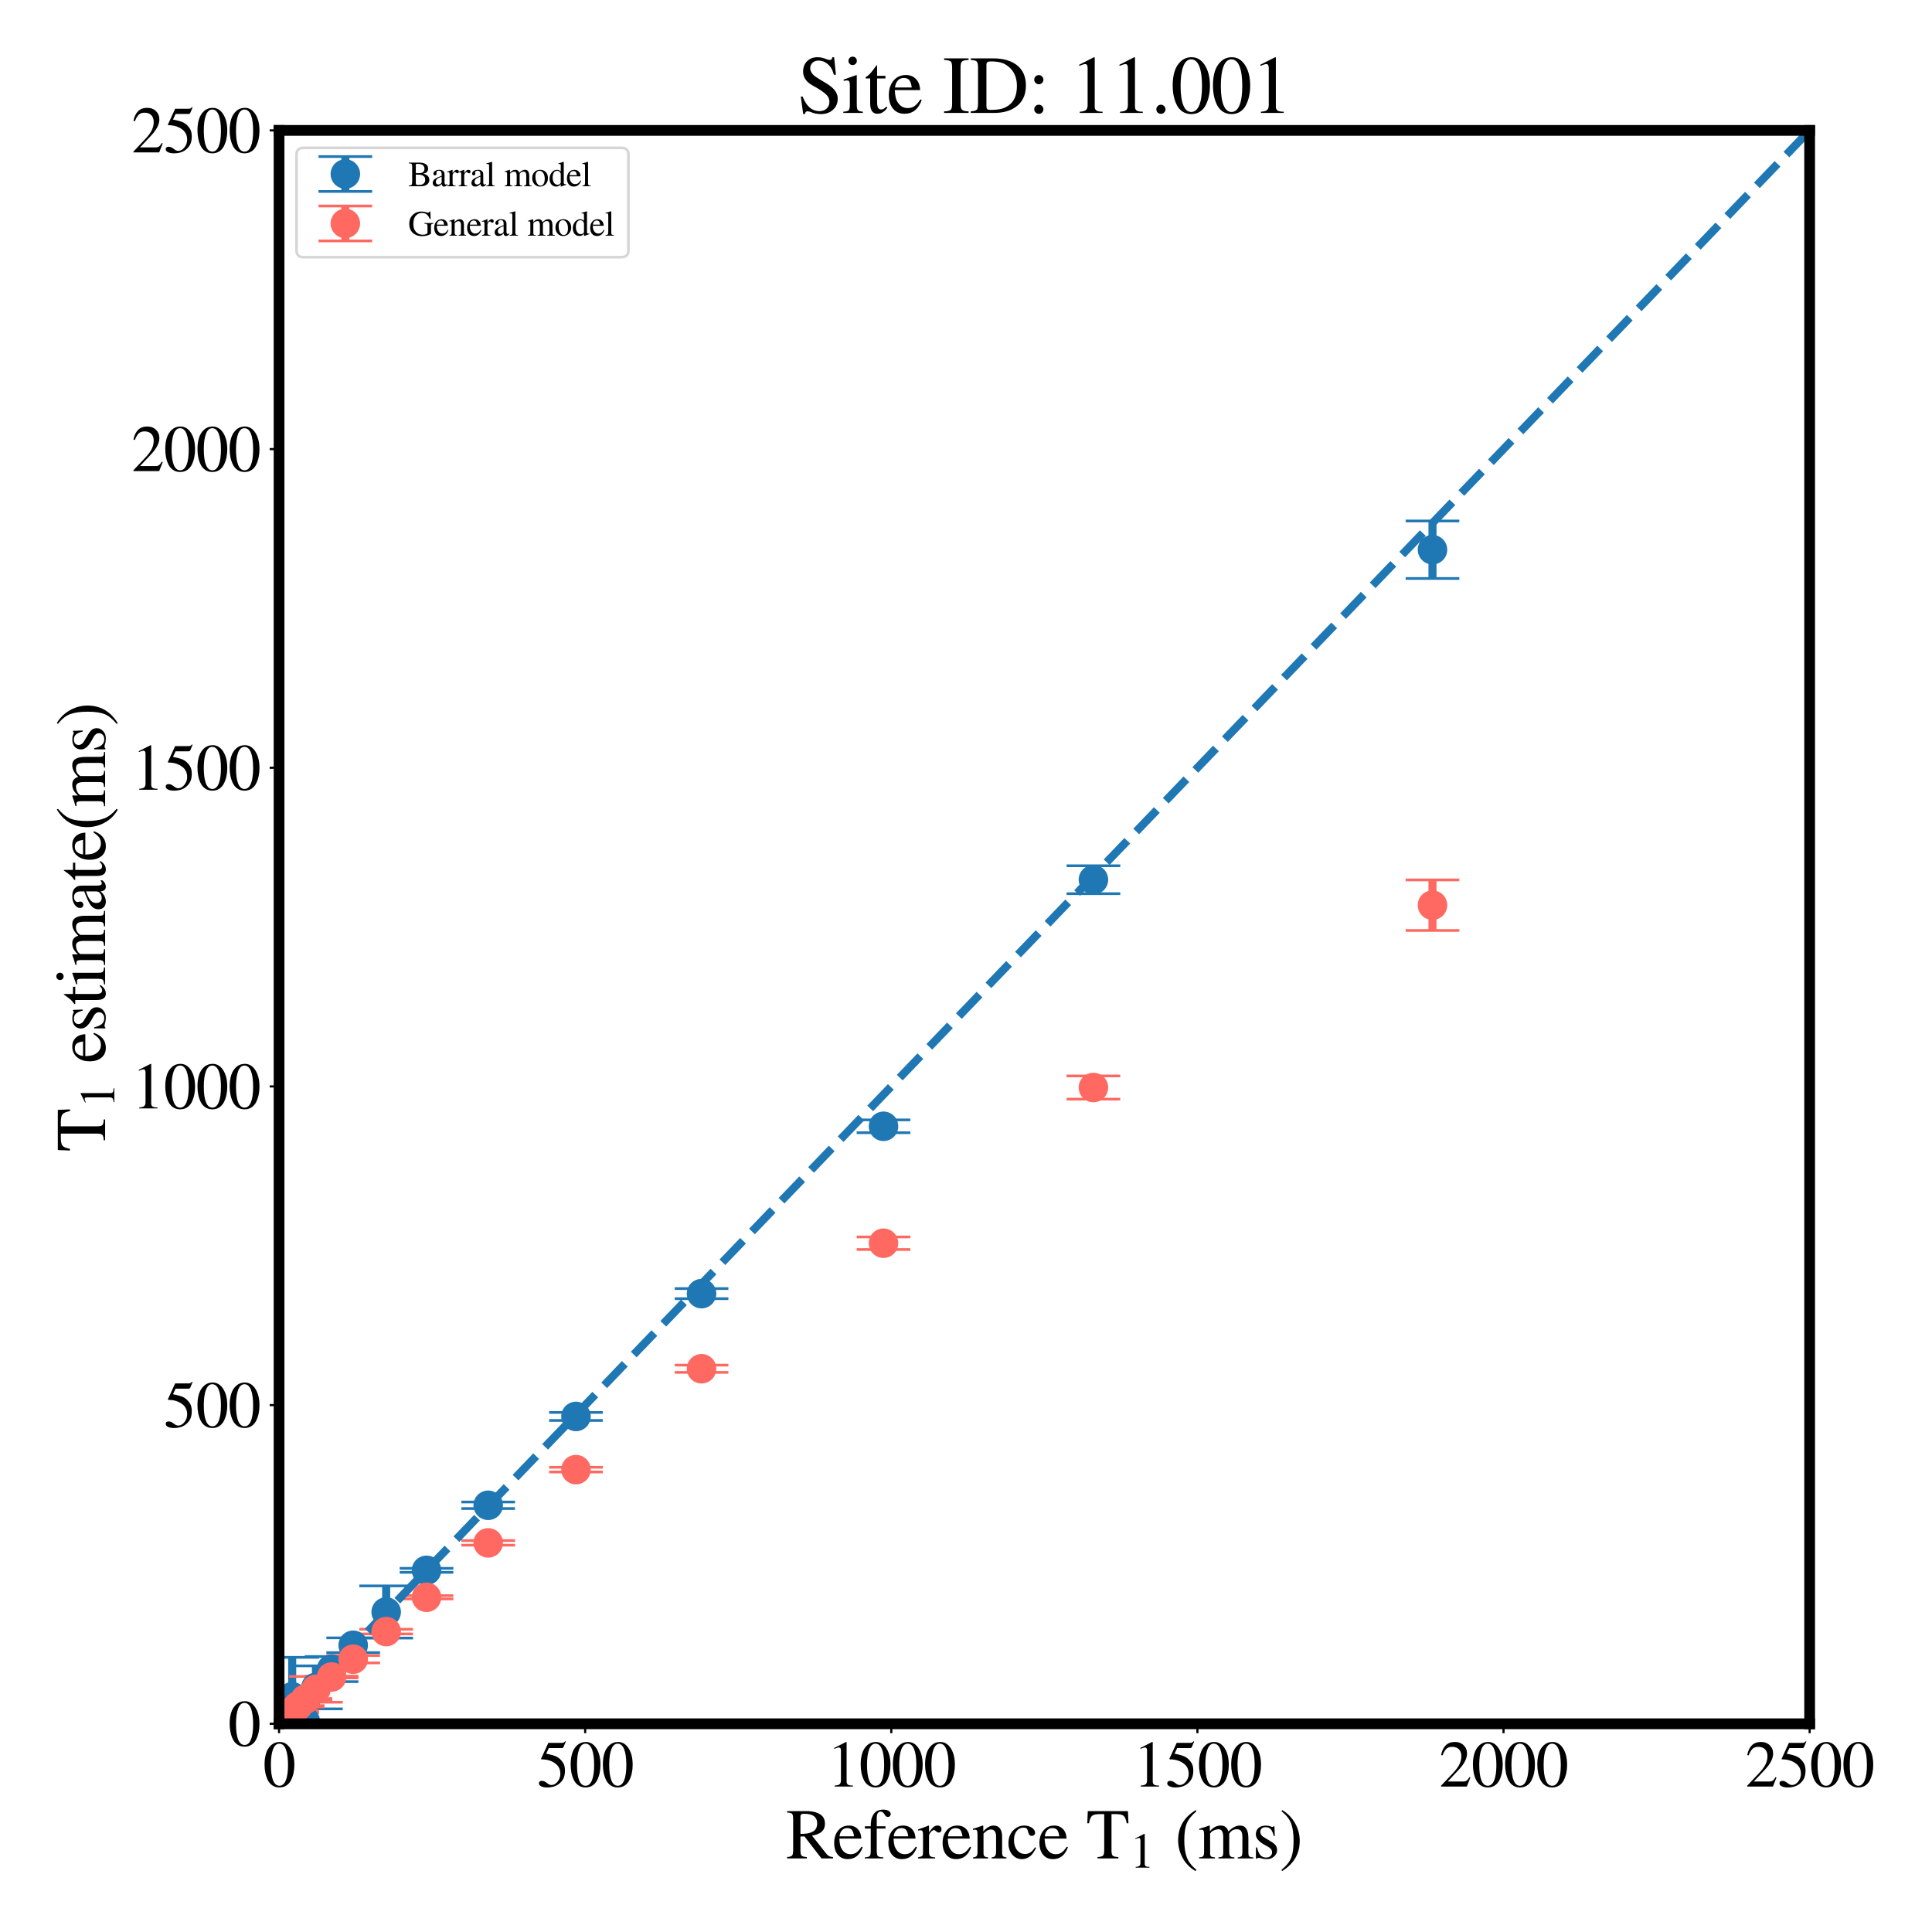 <?xml version="1.0" encoding="utf-8" standalone="no"?>
<!DOCTYPE svg PUBLIC "-//W3C//DTD SVG 1.1//EN"
  "http://www.w3.org/Graphics/SVG/1.1/DTD/svg11.dtd">
<svg height="720pt" version="1.1" viewBox="0 0 720 720" width="720pt" xmlns="http://www.w3.org/2000/svg" xmlns:xlink="http://www.w3.org/1999/xlink">
 <defs>
  <style type="text/css">*{stroke-linecap:butt;stroke-linejoin:round;}</style>
 </defs>
 <g id="figure_1">
  <g id="patch_1">
   <path d="M 0 720 
L 720 720 
L 720 0 
L 0 0 
z
" style="fill:#ffffff;"/>
  </g>
  <g id="axes_1">
   <g id="patch_2">
    <path d="M 104 642.4 
L 674.4 642.4 
L 674.4 48.6 
L 104 48.6 
z
" style="fill:#ffffff;"/>
   </g>
   <g id="matplotlib.axis_1">
    <g id="xtick_1">
     <g id="line2d_1">
      <defs>
       <path d="M 0 0 
L 0 3.5 
" id="mbb46172407" style="stroke:#000000;stroke-width:0.8;"/>
      </defs>
      <g>
       <use style="stroke:#000000;stroke-width:0.8;" x="104" xlink:href="#mbb46172407" y="642.4"/>
      </g>
     </g>
     <g id="text_1">
      <!-- 0 -->
      <g transform="translate(98 665.791)scale(0.24 -0.24)">
       <defs>
        <path d="M 3046 2112 
Q 3046 1683 2963 1302 
Q 2880 922 2717 602 
Q 2554 282 2266 96 
Q 1978 -90 1600 -90 
Q 1210 -90 915 108 
Q 621 307 461 640 
Q 301 973 227 1350 
Q 154 1728 154 2150 
Q 154 2746 301 3222 
Q 448 3699 790 4012 
Q 1133 4326 1626 4326 
Q 2253 4326 2649 3712 
Q 3046 3098 3046 2112 
z
M 2432 2080 
Q 2432 3091 2217 3625 
Q 2003 4160 1587 4160 
Q 1190 4160 979 3622 
Q 768 3085 768 2106 
Q 768 1120 979 598 
Q 1190 77 1600 77 
Q 2003 77 2217 598 
Q 2432 1120 2432 2080 
z
" id="STIXGeneral-Regular-30" transform="scale(0.016)"/>
       </defs>
       <use xlink:href="#STIXGeneral-Regular-30"/>
      </g>
     </g>
    </g>
    <g id="xtick_2">
     <g id="line2d_2">
      <g>
       <use style="stroke:#000000;stroke-width:0.8;" x="218.08" xlink:href="#mbb46172407" y="642.4"/>
      </g>
     </g>
     <g id="text_2">
      <!-- 500 -->
      <g transform="translate(200.08 665.791)scale(0.24 -0.24)">
       <defs>
        <path d="M 2803 4358 
L 2573 3814 
Q 2534 3731 2400 3731 
L 1158 3731 
L 902 3187 
Q 1606 3053 1920 2896 
Q 2234 2739 2502 2368 
Q 2726 2061 2726 1555 
Q 2726 1094 2576 780 
Q 2426 467 2099 224 
Q 1664 -90 1011 -90 
Q 646 -90 422 19 
Q 198 128 198 307 
Q 198 550 486 550 
Q 717 550 960 352 
Q 1210 147 1414 147 
Q 1747 147 2012 480 
Q 2278 813 2278 1229 
Q 2278 1843 1850 2189 
Q 1293 2637 486 2637 
Q 410 2637 410 2688 
L 416 2720 
L 1114 4237 
L 2438 4237 
Q 2547 4237 2608 4269 
Q 2669 4301 2746 4403 
L 2803 4358 
z
" id="STIXGeneral-Regular-35" transform="scale(0.016)"/>
       </defs>
       <use xlink:href="#STIXGeneral-Regular-35"/>
       <use x="50" xlink:href="#STIXGeneral-Regular-30"/>
       <use x="100" xlink:href="#STIXGeneral-Regular-30"/>
      </g>
     </g>
    </g>
    <g id="xtick_3">
     <g id="line2d_3">
      <g>
       <use style="stroke:#000000;stroke-width:0.8;" x="332.16" xlink:href="#mbb46172407" y="642.4"/>
      </g>
     </g>
     <g id="text_3">
      <!-- 1000 -->
      <g transform="translate(308.16 665.791)scale(0.24 -0.24)">
       <defs>
        <path d="M 2522 0 
L 755 0 
L 755 96 
Q 1107 115 1235 227 
Q 1363 339 1363 608 
L 1363 3482 
Q 1363 3795 1171 3795 
Q 1082 3795 883 3718 
L 710 3654 
L 710 3744 
L 1856 4326 
L 1914 4307 
L 1914 486 
Q 1914 275 2042 185 
Q 2170 96 2522 96 
L 2522 0 
z
" id="STIXGeneral-Regular-31" transform="scale(0.016)"/>
       </defs>
       <use xlink:href="#STIXGeneral-Regular-31"/>
       <use x="50" xlink:href="#STIXGeneral-Regular-30"/>
       <use x="100" xlink:href="#STIXGeneral-Regular-30"/>
       <use x="150" xlink:href="#STIXGeneral-Regular-30"/>
      </g>
     </g>
    </g>
    <g id="xtick_4">
     <g id="line2d_4">
      <g>
       <use style="stroke:#000000;stroke-width:0.8;" x="446.24" xlink:href="#mbb46172407" y="642.4"/>
      </g>
     </g>
     <g id="text_4">
      <!-- 1500 -->
      <g transform="translate(422.24 665.791)scale(0.24 -0.24)">
       <use xlink:href="#STIXGeneral-Regular-31"/>
       <use x="50" xlink:href="#STIXGeneral-Regular-35"/>
       <use x="100" xlink:href="#STIXGeneral-Regular-30"/>
       <use x="150" xlink:href="#STIXGeneral-Regular-30"/>
      </g>
     </g>
    </g>
    <g id="xtick_5">
     <g id="line2d_5">
      <g>
       <use style="stroke:#000000;stroke-width:0.8;" x="560.32" xlink:href="#mbb46172407" y="642.4"/>
      </g>
     </g>
     <g id="text_5">
      <!-- 2000 -->
      <g transform="translate(536.32 665.791)scale(0.24 -0.24)">
       <defs>
        <path d="M 3034 877 
L 2688 0 
L 186 0 
L 186 77 
L 1325 1286 
Q 1773 1754 1965 2144 
Q 2157 2534 2157 2950 
Q 2157 3379 1920 3616 
Q 1683 3853 1267 3853 
Q 922 3853 720 3673 
Q 518 3494 326 3021 
L 192 3053 
Q 301 3648 630 3987 
Q 960 4326 1523 4326 
Q 2054 4326 2380 4006 
Q 2707 3686 2707 3200 
Q 2707 2477 1888 1613 
L 832 486 
L 2330 486 
Q 2541 486 2665 569 
Q 2790 653 2944 915 
L 3034 877 
z
" id="STIXGeneral-Regular-32" transform="scale(0.016)"/>
       </defs>
       <use xlink:href="#STIXGeneral-Regular-32"/>
       <use x="50" xlink:href="#STIXGeneral-Regular-30"/>
       <use x="100" xlink:href="#STIXGeneral-Regular-30"/>
       <use x="150" xlink:href="#STIXGeneral-Regular-30"/>
      </g>
     </g>
    </g>
    <g id="xtick_6">
     <g id="line2d_6">
      <g>
       <use style="stroke:#000000;stroke-width:0.8;" x="674.4" xlink:href="#mbb46172407" y="642.4"/>
      </g>
     </g>
     <g id="text_6">
      <!-- 2500 -->
      <g transform="translate(650.4 665.791)scale(0.24 -0.24)">
       <use xlink:href="#STIXGeneral-Regular-32"/>
       <use x="50" xlink:href="#STIXGeneral-Regular-35"/>
       <use x="100" xlink:href="#STIXGeneral-Regular-30"/>
       <use x="150" xlink:href="#STIXGeneral-Regular-30"/>
      </g>
     </g>
    </g>
    <g id="text_7">
     <!-- Reference T$_1$ (ms) -->
     <g transform="translate(292.87 692.757)scale(0.26 -0.26)">
      <defs>
       <path d="M 4224 0 
L 3187 0 
L 1664 1971 
L 1306 1958 
L 1306 717 
Q 1306 352 1405 249 
Q 1504 147 1875 122 
L 1875 0 
L 109 0 
L 109 122 
Q 474 154 563 262 
Q 653 371 653 794 
L 653 3526 
Q 653 3885 563 3987 
Q 474 4090 109 4115 
L 109 4237 
L 1850 4237 
Q 2726 4237 3187 3859 
Q 3501 3603 3501 3091 
Q 3501 2221 2342 2042 
L 3622 422 
Q 3757 256 3878 198 
Q 4000 141 4224 122 
L 4224 0 
z
M 1306 3731 
L 1306 2195 
Q 1766 2202 1990 2246 
Q 2214 2291 2438 2413 
Q 2803 2618 2803 3142 
Q 2803 4000 1632 4000 
Q 1459 4000 1382 3945 
Q 1306 3891 1306 3731 
z
" id="STIXGeneral-Regular-52" transform="scale(0.016)"/>
       <path d="M 2611 1050 
L 2714 1005 
Q 2330 -64 1376 -64 
Q 813 -64 486 329 
Q 160 723 160 1389 
Q 160 2074 525 2509 
Q 890 2944 1485 2944 
Q 2061 2944 2374 2502 
Q 2560 2246 2592 1773 
L 621 1773 
Q 646 1370 700 1158 
Q 755 947 915 730 
Q 1184 378 1626 378 
Q 1939 378 2153 531 
Q 2368 685 2611 1050 
z
M 634 1978 
L 1939 1978 
Q 1882 2381 1750 2547 
Q 1619 2714 1312 2714 
Q 1043 2714 864 2525 
Q 685 2336 634 1978 
z
" id="STIXGeneral-Regular-65" transform="scale(0.016)"/>
       <path d="M 134 2880 
L 659 2880 
Q 666 3264 710 3478 
Q 755 3693 883 3910 
Q 1152 4371 1786 4371 
Q 2074 4371 2262 4259 
Q 2451 4147 2451 3974 
Q 2451 3866 2374 3789 
Q 2298 3712 2182 3712 
Q 2029 3712 1894 3942 
Q 1741 4192 1555 4192 
Q 1197 4192 1197 3622 
L 1197 2880 
L 1978 2880 
L 1978 2675 
L 1197 2675 
L 1197 666 
Q 1197 307 1299 208 
Q 1402 109 1792 96 
L 1792 0 
L 128 0 
L 128 96 
Q 474 115 566 214 
Q 659 314 659 666 
L 659 2675 
L 134 2675 
L 134 2880 
z
" id="STIXGeneral-Regular-66" transform="scale(0.016)"/>
       <path d="M 1024 2931 
L 1024 2342 
Q 1267 2688 1430 2816 
Q 1594 2944 1792 2944 
Q 1958 2944 2051 2854 
Q 2144 2765 2144 2605 
Q 2144 2470 2077 2393 
Q 2010 2317 1894 2317 
Q 1773 2317 1638 2445 
Q 1536 2541 1472 2541 
Q 1338 2541 1181 2355 
Q 1024 2170 1024 2016 
L 1024 576 
Q 1024 301 1133 205 
Q 1242 109 1568 96 
L 1568 0 
L 32 0 
L 32 96 
Q 339 154 412 224 
Q 486 294 486 538 
L 486 2138 
Q 486 2349 438 2435 
Q 390 2522 269 2522 
Q 166 2522 45 2496 
L 45 2598 
Q 448 2726 992 2944 
L 1024 2931 
z
" id="STIXGeneral-Regular-72" transform="scale(0.016)"/>
       <path d="M 3104 0 
L 1773 0 
L 1779 96 
Q 2016 115 2096 233 
Q 2176 352 2176 672 
L 2176 1946 
Q 2176 2592 1709 2592 
Q 1549 2592 1408 2515 
Q 1267 2438 1050 2227 
L 1050 461 
Q 1050 269 1136 192 
Q 1222 115 1466 96 
L 1466 0 
L 115 0 
L 115 96 
Q 358 115 435 214 
Q 512 314 512 602 
L 512 2157 
Q 512 2394 467 2483 
Q 422 2573 288 2573 
Q 160 2573 102 2547 
L 102 2656 
Q 550 2784 979 2944 
L 1030 2925 
L 1030 2426 
L 1037 2426 
Q 1491 2944 1958 2944 
Q 2323 2944 2518 2688 
Q 2714 2432 2714 1958 
L 2714 544 
Q 2714 288 2790 205 
Q 2867 122 3104 96 
L 3104 0 
z
" id="STIXGeneral-Regular-6e" transform="scale(0.016)"/>
       <path d="M 2547 998 
L 2637 941 
Q 2362 403 2112 205 
Q 1786 -64 1376 -64 
Q 845 -64 502 336 
Q 160 736 160 1357 
Q 160 2170 698 2618 
Q 1094 2944 1562 2944 
Q 1965 2944 2256 2749 
Q 2547 2554 2547 2285 
Q 2547 2176 2457 2096 
Q 2368 2016 2246 2016 
Q 2022 2016 1939 2310 
L 1901 2451 
Q 1850 2630 1773 2694 
Q 1696 2758 1523 2758 
Q 1133 2758 893 2451 
Q 653 2144 653 1645 
Q 653 1094 928 745 
Q 1203 397 1645 397 
Q 1920 397 2118 528 
Q 2317 659 2547 998 
z
" id="STIXGeneral-Regular-63" transform="scale(0.016)"/>
       <path id="STIXGeneral-Regular-20" transform="scale(0.016)"/>
       <path d="M 3795 3149 
L 3642 3149 
Q 3539 3674 3353 3821 
Q 3168 3968 2656 3968 
L 2278 3968 
L 2278 710 
Q 2278 346 2387 243 
Q 2496 141 2893 122 
L 2893 0 
L 1024 0 
L 1024 122 
Q 1427 147 1526 256 
Q 1626 365 1626 787 
L 1626 3968 
L 1242 3968 
Q 723 3968 540 3817 
Q 358 3667 262 3149 
L 109 3149 
L 154 4237 
L 3750 4237 
L 3795 3149 
z
" id="STIXGeneral-Regular-54" transform="scale(0.016)"/>
       <path d="M 1946 -1030 
L 1869 -1133 
Q 1126 -710 716 32 
Q 307 774 307 1613 
Q 307 3386 1888 4326 
L 1946 4224 
Q 1293 3667 1075 3126 
Q 858 2586 858 1632 
Q 858 685 1082 96 
Q 1306 -493 1946 -1030 
z
" id="STIXGeneral-Regular-28" transform="scale(0.016)"/>
       <path d="M 4960 0 
L 3565 0 
L 3565 96 
Q 3834 122 3907 208 
Q 3981 294 3981 576 
L 3981 1894 
Q 3981 2278 3869 2444 
Q 3757 2611 3488 2611 
Q 3264 2611 3107 2521 
Q 2950 2432 2803 2221 
L 2803 608 
Q 2803 301 2896 201 
Q 2989 102 3264 96 
L 3264 0 
L 1830 0 
L 1830 96 
Q 2112 115 2189 188 
Q 2266 262 2266 550 
L 2266 1901 
Q 2266 2611 1850 2611 
Q 1670 2611 1468 2531 
Q 1267 2451 1171 2336 
Q 1088 2240 1088 2227 
L 1088 448 
Q 1088 243 1177 176 
Q 1267 109 1523 96 
L 1523 0 
L 102 0 
L 102 96 
Q 371 102 460 195 
Q 550 288 550 563 
L 550 2150 
Q 550 2387 499 2480 
Q 448 2573 326 2573 
Q 230 2573 122 2547 
L 122 2656 
Q 557 2778 1011 2944 
L 1062 2925 
L 1062 2451 
L 1075 2451 
Q 1363 2752 1584 2848 
Q 1805 2944 2054 2944 
Q 2560 2944 2733 2406 
Q 3232 2944 3776 2944 
Q 4518 2944 4518 1792 
L 4518 493 
Q 4518 282 4582 202 
Q 4646 122 4794 109 
L 4960 96 
L 4960 0 
z
" id="STIXGeneral-Regular-6d" transform="scale(0.016)"/>
       <path d="M 998 1926 
L 1664 1523 
Q 1984 1331 2105 1164 
Q 2227 998 2227 736 
Q 2227 416 1961 176 
Q 1696 -64 1331 -64 
Q 1030 -64 864 -6 
Q 691 51 570 51 
Q 461 51 416 -26 
L 333 -26 
L 333 979 
L 435 979 
Q 538 512 730 294 
Q 922 77 1248 77 
Q 1485 77 1632 211 
Q 1779 346 1779 550 
Q 1779 845 1440 1030 
L 1094 1222 
Q 326 1651 326 2150 
Q 326 2522 566 2730 
Q 806 2938 1210 2938 
Q 1491 2938 1638 2867 
Q 1754 2816 1818 2816 
Q 1862 2816 1920 2880 
L 1990 2880 
L 2022 2010 
L 1926 2010 
Q 1818 2445 1654 2621 
Q 1491 2797 1203 2797 
Q 986 2797 854 2688 
Q 723 2579 723 2362 
Q 723 2253 796 2128 
Q 870 2003 998 1926 
z
" id="STIXGeneral-Regular-73" transform="scale(0.016)"/>
       <path d="M 186 4224 
L 262 4326 
Q 992 3891 1408 3148 
Q 1824 2406 1824 1581 
Q 1824 -166 243 -1133 
L 186 -1030 
Q 845 -486 1059 54 
Q 1274 595 1274 1562 
Q 1274 2534 1059 3120 
Q 845 3706 186 4224 
z
" id="STIXGeneral-Regular-29" transform="scale(0.016)"/>
      </defs>
      <use transform="translate(0 0.703)" xlink:href="#STIXGeneral-Regular-52"/>
      <use transform="translate(66.7 0.703)" xlink:href="#STIXGeneral-Regular-65"/>
      <use transform="translate(111.1 0.703)" xlink:href="#STIXGeneral-Regular-66"/>
      <use transform="translate(144.4 0.703)" xlink:href="#STIXGeneral-Regular-65"/>
      <use transform="translate(188.8 0.703)" xlink:href="#STIXGeneral-Regular-72"/>
      <use transform="translate(222.1 0.703)" xlink:href="#STIXGeneral-Regular-65"/>
      <use transform="translate(266.5 0.703)" xlink:href="#STIXGeneral-Regular-6e"/>
      <use transform="translate(316.5 0.703)" xlink:href="#STIXGeneral-Regular-63"/>
      <use transform="translate(360.9 0.703)" xlink:href="#STIXGeneral-Regular-65"/>
      <use transform="translate(405.3 0.703)" xlink:href="#STIXGeneral-Regular-20"/>
      <use transform="translate(430.3 0.703)" xlink:href="#STIXGeneral-Regular-54"/>
      <use transform="translate(492.943 -12.525)scale(0.7)" xlink:href="#STIXGeneral-Regular-31"/>
      <use transform="translate(532.353 0.703)" xlink:href="#STIXGeneral-Regular-20"/>
      <use transform="translate(557.353 0.703)" xlink:href="#STIXGeneral-Regular-28"/>
      <use transform="translate(590.653 0.703)" xlink:href="#STIXGeneral-Regular-6d"/>
      <use transform="translate(668.453 0.703)" xlink:href="#STIXGeneral-Regular-73"/>
      <use transform="translate(707.353 0.703)" xlink:href="#STIXGeneral-Regular-29"/>
     </g>
    </g>
   </g>
   <g id="matplotlib.axis_2">
    <g id="ytick_1">
     <g id="line2d_7">
      <defs>
       <path d="M 0 0 
L -3.5 0 
" id="mfbc9d4d555" style="stroke:#000000;stroke-width:0.8;"/>
      </defs>
      <g>
       <use style="stroke:#000000;stroke-width:0.8;" x="104" xlink:href="#mfbc9d4d555" y="642.4"/>
      </g>
     </g>
     <g id="text_8">
      <!-- 0 -->
      <g transform="translate(85 650.596)scale(0.24 -0.24)">
       <use xlink:href="#STIXGeneral-Regular-30"/>
      </g>
     </g>
    </g>
    <g id="ytick_2">
     <g id="line2d_8">
      <g>
       <use style="stroke:#000000;stroke-width:0.8;" x="104" xlink:href="#mfbc9d4d555" y="523.64"/>
      </g>
     </g>
     <g id="text_9">
      <!-- 500 -->
      <g transform="translate(61 531.836)scale(0.24 -0.24)">
       <use xlink:href="#STIXGeneral-Regular-35"/>
       <use x="50" xlink:href="#STIXGeneral-Regular-30"/>
       <use x="100" xlink:href="#STIXGeneral-Regular-30"/>
      </g>
     </g>
    </g>
    <g id="ytick_3">
     <g id="line2d_9">
      <g>
       <use style="stroke:#000000;stroke-width:0.8;" x="104" xlink:href="#mfbc9d4d555" y="404.88"/>
      </g>
     </g>
     <g id="text_10">
      <!-- 1000 -->
      <g transform="translate(49 413.076)scale(0.24 -0.24)">
       <use xlink:href="#STIXGeneral-Regular-31"/>
       <use x="50" xlink:href="#STIXGeneral-Regular-30"/>
       <use x="100" xlink:href="#STIXGeneral-Regular-30"/>
       <use x="150" xlink:href="#STIXGeneral-Regular-30"/>
      </g>
     </g>
    </g>
    <g id="ytick_4">
     <g id="line2d_10">
      <g>
       <use style="stroke:#000000;stroke-width:0.8;" x="104" xlink:href="#mfbc9d4d555" y="286.12"/>
      </g>
     </g>
     <g id="text_11">
      <!-- 1500 -->
      <g transform="translate(49 294.316)scale(0.24 -0.24)">
       <use xlink:href="#STIXGeneral-Regular-31"/>
       <use x="50" xlink:href="#STIXGeneral-Regular-35"/>
       <use x="100" xlink:href="#STIXGeneral-Regular-30"/>
       <use x="150" xlink:href="#STIXGeneral-Regular-30"/>
      </g>
     </g>
    </g>
    <g id="ytick_5">
     <g id="line2d_11">
      <g>
       <use style="stroke:#000000;stroke-width:0.8;" x="104" xlink:href="#mfbc9d4d555" y="167.36"/>
      </g>
     </g>
     <g id="text_12">
      <!-- 2000 -->
      <g transform="translate(49 175.556)scale(0.24 -0.24)">
       <use xlink:href="#STIXGeneral-Regular-32"/>
       <use x="50" xlink:href="#STIXGeneral-Regular-30"/>
       <use x="100" xlink:href="#STIXGeneral-Regular-30"/>
       <use x="150" xlink:href="#STIXGeneral-Regular-30"/>
      </g>
     </g>
    </g>
    <g id="ytick_6">
     <g id="line2d_12">
      <g>
       <use style="stroke:#000000;stroke-width:0.8;" x="104" xlink:href="#mfbc9d4d555" y="48.6"/>
      </g>
     </g>
     <g id="text_13">
      <!-- 2500 -->
      <g transform="translate(49 56.796)scale(0.24 -0.24)">
       <use xlink:href="#STIXGeneral-Regular-32"/>
       <use x="50" xlink:href="#STIXGeneral-Regular-35"/>
       <use x="100" xlink:href="#STIXGeneral-Regular-30"/>
       <use x="150" xlink:href="#STIXGeneral-Regular-30"/>
      </g>
     </g>
    </g>
    <g id="text_14">
     <!-- T$_1$ estimate(ms) -->
     <g transform="translate(39.357 429.22)rotate(-90)scale(0.26 -0.26)">
      <defs>
       <path d="M 1702 493 
L 1786 422 
Q 1478 -64 1011 -64 
Q 448 -64 448 749 
L 448 2675 
L 109 2675 
Q 83 2694 83 2720 
Q 83 2771 192 2842 
Q 435 2982 813 3526 
Q 826 3546 874 3606 
Q 922 3667 941 3706 
Q 986 3706 986 3622 
L 986 2880 
L 1632 2880 
L 1632 2675 
L 986 2675 
L 986 845 
Q 986 538 1062 403 
Q 1139 269 1318 269 
Q 1510 269 1702 493 
z
" id="STIXGeneral-Regular-74" transform="scale(0.016)"/>
       <path d="M 1152 4045 
Q 1152 3904 1056 3811 
Q 960 3718 819 3718 
Q 685 3718 592 3811 
Q 499 3904 499 4045 
Q 499 4179 595 4275 
Q 691 4371 826 4371 
Q 966 4371 1059 4275 
Q 1152 4179 1152 4045 
z
M 1619 0 
L 102 0 
L 102 96 
Q 435 115 521 211 
Q 608 307 608 666 
L 608 2118 
Q 608 2342 563 2432 
Q 518 2522 397 2522 
Q 243 2522 128 2490 
L 128 2592 
L 1120 2944 
L 1146 2918 
L 1146 672 
Q 1146 314 1226 218 
Q 1306 122 1619 96 
L 1619 0 
z
" id="STIXGeneral-Regular-69" transform="scale(0.016)"/>
       <path d="M 2829 422 
L 2829 243 
Q 2586 -64 2253 -64 
Q 1888 -64 1843 403 
L 1837 403 
Q 1427 -64 909 -64 
Q 608 -64 422 112 
Q 237 288 237 602 
Q 237 1050 685 1350 
Q 992 1555 1837 1869 
L 1837 2214 
Q 1837 2502 1699 2646 
Q 1562 2790 1338 2790 
Q 1146 2790 1018 2697 
Q 890 2605 890 2477 
Q 890 2419 909 2348 
Q 928 2278 928 2208 
Q 928 2112 841 2029 
Q 755 1946 634 1946 
Q 525 1946 441 2029 
Q 358 2112 358 2240 
Q 358 2547 685 2752 
Q 986 2944 1421 2944 
Q 1939 2944 2176 2656 
Q 2291 2522 2323 2384 
Q 2355 2246 2355 1946 
L 2355 723 
Q 2355 301 2554 301 
Q 2682 301 2829 422 
z
M 1837 813 
L 1837 1715 
Q 1248 1510 1018 1293 
Q 800 1094 800 800 
Q 800 557 921 432 
Q 1043 307 1242 307 
Q 1453 307 1613 410 
Q 1747 506 1792 589 
Q 1837 672 1837 813 
z
" id="STIXGeneral-Regular-61" transform="scale(0.016)"/>
      </defs>
      <use transform="translate(0 0.703)" xlink:href="#STIXGeneral-Regular-54"/>
      <use transform="translate(62.643 -12.525)scale(0.7)" xlink:href="#STIXGeneral-Regular-31"/>
      <use transform="translate(102.053 0.703)" xlink:href="#STIXGeneral-Regular-20"/>
      <use transform="translate(127.053 0.703)" xlink:href="#STIXGeneral-Regular-65"/>
      <use transform="translate(171.453 0.703)" xlink:href="#STIXGeneral-Regular-73"/>
      <use transform="translate(210.353 0.703)" xlink:href="#STIXGeneral-Regular-74"/>
      <use transform="translate(238.153 0.703)" xlink:href="#STIXGeneral-Regular-69"/>
      <use transform="translate(265.953 0.703)" xlink:href="#STIXGeneral-Regular-6d"/>
      <use transform="translate(343.753 0.703)" xlink:href="#STIXGeneral-Regular-61"/>
      <use transform="translate(388.153 0.703)" xlink:href="#STIXGeneral-Regular-74"/>
      <use transform="translate(415.953 0.703)" xlink:href="#STIXGeneral-Regular-65"/>
      <use transform="translate(460.353 0.703)" xlink:href="#STIXGeneral-Regular-28"/>
      <use transform="translate(493.653 0.703)" xlink:href="#STIXGeneral-Regular-6d"/>
      <use transform="translate(571.453 0.703)" xlink:href="#STIXGeneral-Regular-73"/>
      <use transform="translate(610.353 0.703)" xlink:href="#STIXGeneral-Regular-29"/>
     </g>
    </g>
   </g>
   <g id="LineCollection_1">
    <path clip-path="url(#p0b590d14b5)" d="M 533.847 215.578 
L 533.847 194.151 
" style="fill:none;stroke:#1f77b4;stroke-width:3;"/>
    <path clip-path="url(#p0b590d14b5)" d="M 407.489 333.043 
L 407.489 322.638 
" style="fill:none;stroke:#1f77b4;stroke-width:3;"/>
    <path clip-path="url(#p0b590d14b5)" d="M 329.256 422.124 
L 329.256 417.349 
" style="fill:none;stroke:#1f77b4;stroke-width:3;"/>
    <path clip-path="url(#p0b590d14b5)" d="M 261.449 483.981 
L 261.449 480.214 
" style="fill:none;stroke:#1f77b4;stroke-width:3;"/>
    <path clip-path="url(#p0b590d14b5)" d="M 214.651 529.37 
L 214.651 526.366 
" style="fill:none;stroke:#1f77b4;stroke-width:3;"/>
    <path clip-path="url(#p0b590d14b5)" d="M 181.935 562.196 
L 181.935 559.76 
" style="fill:none;stroke:#1f77b4;stroke-width:3;"/>
    <path clip-path="url(#p0b590d14b5)" d="M 158.955 585.968 
L 158.955 584.466 
" style="fill:none;stroke:#1f77b4;stroke-width:3;"/>
    <path clip-path="url(#p0b590d14b5)" d="M 143.917 610.462 
L 143.917 591.016 
" style="fill:none;stroke:#1f77b4;stroke-width:3;"/>
    <path clip-path="url(#p0b590d14b5)" d="M 131.626 615.886 
L 131.626 610.389 
" style="fill:none;stroke:#1f77b4;stroke-width:3;"/>
    <path clip-path="url(#p0b590d14b5)" d="M 123.565 626.702 
L 123.565 617.34 
" style="fill:none;stroke:#1f77b4;stroke-width:3;"/>
    <path clip-path="url(#p0b590d14b5)" d="M 117.738 636.835 
L 117.738 620.817 
" style="fill:none;stroke:#1f77b4;stroke-width:3;"/>
    <path clip-path="url(#p0b590d14b5)" d="M 113.786 649.715 
L 113.786 633.327 
" style="fill:none;stroke:#1f77b4;stroke-width:3;"/>
    <path clip-path="url(#p0b590d14b5)" d="M 110.936 651.576 
L 110.936 630.398 
" style="fill:none;stroke:#1f77b4;stroke-width:3;"/>
    <path clip-path="url(#p0b590d14b5)" d="M 108.892 647.005 
L 108.892 617.653 
" style="fill:none;stroke:#1f77b4;stroke-width:3;"/>
   </g>
   <g id="LineCollection_2">
    <path clip-path="url(#p0b590d14b5)" d="M 533.847 346.748 
L 533.847 327.915 
" style="fill:none;stroke:#ff6961;stroke-width:3;"/>
    <path clip-path="url(#p0b590d14b5)" d="M 407.489 409.608 
L 407.489 400.964 
" style="fill:none;stroke:#ff6961;stroke-width:3;"/>
    <path clip-path="url(#p0b590d14b5)" d="M 329.256 465.651 
L 329.256 460.964 
" style="fill:none;stroke:#ff6961;stroke-width:3;"/>
    <path clip-path="url(#p0b590d14b5)" d="M 261.449 511.443 
L 261.449 508.747 
" style="fill:none;stroke:#ff6961;stroke-width:3;"/>
    <path clip-path="url(#p0b590d14b5)" d="M 214.651 548.568 
L 214.651 546.812 
" style="fill:none;stroke:#ff6961;stroke-width:3;"/>
    <path clip-path="url(#p0b590d14b5)" d="M 181.935 575.855 
L 181.935 574.12 
" style="fill:none;stroke:#ff6961;stroke-width:3;"/>
    <path clip-path="url(#p0b590d14b5)" d="M 158.955 595.88 
L 158.955 594.636 
" style="fill:none;stroke:#ff6961;stroke-width:3;"/>
    <path clip-path="url(#p0b590d14b5)" d="M 143.917 608.933 
L 143.917 607.159 
" style="fill:none;stroke:#ff6961;stroke-width:3;"/>
    <path clip-path="url(#p0b590d14b5)" d="M 131.626 619.72 
L 131.626 616.954 
" style="fill:none;stroke:#ff6961;stroke-width:3;"/>
    <path clip-path="url(#p0b590d14b5)" d="M 123.565 625.307 
L 123.565 624.645 
" style="fill:none;stroke:#ff6961;stroke-width:3;"/>
    <path clip-path="url(#p0b590d14b5)" d="M 117.738 634.364 
L 117.738 624.762 
" style="fill:none;stroke:#ff6961;stroke-width:3;"/>
    <path clip-path="url(#p0b590d14b5)" d="M 113.786 633.535 
L 113.786 632.982 
" style="fill:none;stroke:#ff6961;stroke-width:3;"/>
    <path clip-path="url(#p0b590d14b5)" d="M 110.936 636.129 
L 110.936 635.611 
" style="fill:none;stroke:#ff6961;stroke-width:3;"/>
    <path clip-path="url(#p0b590d14b5)" d="M 108.892 638.351 
L 108.892 637.496 
" style="fill:none;stroke:#ff6961;stroke-width:3;"/>
   </g>
   <g id="line2d_13">
    <defs>
     <path d="M 10 0 
L -10 -0 
" id="m58bcf1f400" style="stroke:#1f77b4;"/>
    </defs>
    <g clip-path="url(#p0b590d14b5)">
     <use style="fill:#1f77b4;stroke:#1f77b4;" x="533.847" xlink:href="#m58bcf1f400" y="215.578"/>
     <use style="fill:#1f77b4;stroke:#1f77b4;" x="407.489" xlink:href="#m58bcf1f400" y="333.043"/>
     <use style="fill:#1f77b4;stroke:#1f77b4;" x="329.256" xlink:href="#m58bcf1f400" y="422.124"/>
     <use style="fill:#1f77b4;stroke:#1f77b4;" x="261.449" xlink:href="#m58bcf1f400" y="483.981"/>
     <use style="fill:#1f77b4;stroke:#1f77b4;" x="214.651" xlink:href="#m58bcf1f400" y="529.37"/>
     <use style="fill:#1f77b4;stroke:#1f77b4;" x="181.935" xlink:href="#m58bcf1f400" y="562.196"/>
     <use style="fill:#1f77b4;stroke:#1f77b4;" x="158.955" xlink:href="#m58bcf1f400" y="585.968"/>
     <use style="fill:#1f77b4;stroke:#1f77b4;" x="143.917" xlink:href="#m58bcf1f400" y="610.462"/>
     <use style="fill:#1f77b4;stroke:#1f77b4;" x="131.626" xlink:href="#m58bcf1f400" y="615.886"/>
     <use style="fill:#1f77b4;stroke:#1f77b4;" x="123.565" xlink:href="#m58bcf1f400" y="626.702"/>
     <use style="fill:#1f77b4;stroke:#1f77b4;" x="117.738" xlink:href="#m58bcf1f400" y="636.835"/>
     <use style="fill:#1f77b4;stroke:#1f77b4;" x="113.786" xlink:href="#m58bcf1f400" y="649.715"/>
     <use style="fill:#1f77b4;stroke:#1f77b4;" x="110.936" xlink:href="#m58bcf1f400" y="651.576"/>
     <use style="fill:#1f77b4;stroke:#1f77b4;" x="108.892" xlink:href="#m58bcf1f400" y="647.005"/>
    </g>
   </g>
   <g id="line2d_14">
    <g clip-path="url(#p0b590d14b5)">
     <use style="fill:#1f77b4;stroke:#1f77b4;" x="533.847" xlink:href="#m58bcf1f400" y="194.151"/>
     <use style="fill:#1f77b4;stroke:#1f77b4;" x="407.489" xlink:href="#m58bcf1f400" y="322.638"/>
     <use style="fill:#1f77b4;stroke:#1f77b4;" x="329.256" xlink:href="#m58bcf1f400" y="417.349"/>
     <use style="fill:#1f77b4;stroke:#1f77b4;" x="261.449" xlink:href="#m58bcf1f400" y="480.214"/>
     <use style="fill:#1f77b4;stroke:#1f77b4;" x="214.651" xlink:href="#m58bcf1f400" y="526.366"/>
     <use style="fill:#1f77b4;stroke:#1f77b4;" x="181.935" xlink:href="#m58bcf1f400" y="559.76"/>
     <use style="fill:#1f77b4;stroke:#1f77b4;" x="158.955" xlink:href="#m58bcf1f400" y="584.466"/>
     <use style="fill:#1f77b4;stroke:#1f77b4;" x="143.917" xlink:href="#m58bcf1f400" y="591.016"/>
     <use style="fill:#1f77b4;stroke:#1f77b4;" x="131.626" xlink:href="#m58bcf1f400" y="610.389"/>
     <use style="fill:#1f77b4;stroke:#1f77b4;" x="123.565" xlink:href="#m58bcf1f400" y="617.34"/>
     <use style="fill:#1f77b4;stroke:#1f77b4;" x="117.738" xlink:href="#m58bcf1f400" y="620.817"/>
     <use style="fill:#1f77b4;stroke:#1f77b4;" x="113.786" xlink:href="#m58bcf1f400" y="633.327"/>
     <use style="fill:#1f77b4;stroke:#1f77b4;" x="110.936" xlink:href="#m58bcf1f400" y="630.398"/>
     <use style="fill:#1f77b4;stroke:#1f77b4;" x="108.892" xlink:href="#m58bcf1f400" y="617.653"/>
    </g>
   </g>
   <g id="line2d_15">
    <defs>
     <path d="M 10 0 
L -10 -0 
" id="m264cb8985a" style="stroke:#ff6961;"/>
    </defs>
    <g clip-path="url(#p0b590d14b5)">
     <use style="fill:#ff6961;stroke:#ff6961;" x="533.847" xlink:href="#m264cb8985a" y="346.748"/>
     <use style="fill:#ff6961;stroke:#ff6961;" x="407.489" xlink:href="#m264cb8985a" y="409.608"/>
     <use style="fill:#ff6961;stroke:#ff6961;" x="329.256" xlink:href="#m264cb8985a" y="465.651"/>
     <use style="fill:#ff6961;stroke:#ff6961;" x="261.449" xlink:href="#m264cb8985a" y="511.443"/>
     <use style="fill:#ff6961;stroke:#ff6961;" x="214.651" xlink:href="#m264cb8985a" y="548.568"/>
     <use style="fill:#ff6961;stroke:#ff6961;" x="181.935" xlink:href="#m264cb8985a" y="575.855"/>
     <use style="fill:#ff6961;stroke:#ff6961;" x="158.955" xlink:href="#m264cb8985a" y="595.88"/>
     <use style="fill:#ff6961;stroke:#ff6961;" x="143.917" xlink:href="#m264cb8985a" y="608.933"/>
     <use style="fill:#ff6961;stroke:#ff6961;" x="131.626" xlink:href="#m264cb8985a" y="619.72"/>
     <use style="fill:#ff6961;stroke:#ff6961;" x="123.565" xlink:href="#m264cb8985a" y="625.307"/>
     <use style="fill:#ff6961;stroke:#ff6961;" x="117.738" xlink:href="#m264cb8985a" y="634.364"/>
     <use style="fill:#ff6961;stroke:#ff6961;" x="113.786" xlink:href="#m264cb8985a" y="633.535"/>
     <use style="fill:#ff6961;stroke:#ff6961;" x="110.936" xlink:href="#m264cb8985a" y="636.129"/>
     <use style="fill:#ff6961;stroke:#ff6961;" x="108.892" xlink:href="#m264cb8985a" y="638.351"/>
    </g>
   </g>
   <g id="line2d_16">
    <g clip-path="url(#p0b590d14b5)">
     <use style="fill:#ff6961;stroke:#ff6961;" x="533.847" xlink:href="#m264cb8985a" y="327.915"/>
     <use style="fill:#ff6961;stroke:#ff6961;" x="407.489" xlink:href="#m264cb8985a" y="400.964"/>
     <use style="fill:#ff6961;stroke:#ff6961;" x="329.256" xlink:href="#m264cb8985a" y="460.964"/>
     <use style="fill:#ff6961;stroke:#ff6961;" x="261.449" xlink:href="#m264cb8985a" y="508.747"/>
     <use style="fill:#ff6961;stroke:#ff6961;" x="214.651" xlink:href="#m264cb8985a" y="546.812"/>
     <use style="fill:#ff6961;stroke:#ff6961;" x="181.935" xlink:href="#m264cb8985a" y="574.12"/>
     <use style="fill:#ff6961;stroke:#ff6961;" x="158.955" xlink:href="#m264cb8985a" y="594.636"/>
     <use style="fill:#ff6961;stroke:#ff6961;" x="143.917" xlink:href="#m264cb8985a" y="607.159"/>
     <use style="fill:#ff6961;stroke:#ff6961;" x="131.626" xlink:href="#m264cb8985a" y="616.954"/>
     <use style="fill:#ff6961;stroke:#ff6961;" x="123.565" xlink:href="#m264cb8985a" y="624.645"/>
     <use style="fill:#ff6961;stroke:#ff6961;" x="117.738" xlink:href="#m264cb8985a" y="624.762"/>
     <use style="fill:#ff6961;stroke:#ff6961;" x="113.786" xlink:href="#m264cb8985a" y="632.982"/>
     <use style="fill:#ff6961;stroke:#ff6961;" x="110.936" xlink:href="#m264cb8985a" y="635.611"/>
     <use style="fill:#ff6961;stroke:#ff6961;" x="108.892" xlink:href="#m264cb8985a" y="637.496"/>
    </g>
   </g>
   <g id="line2d_17">
    <path clip-path="url(#p0b590d14b5)" d="M 104 642.4 
L 674.4 48.6 
" style="fill:none;stroke:#1f77b4;stroke-dasharray:11.1,4.8;stroke-dashoffset:0;stroke-width:3;"/>
   </g>
   <g id="line2d_18">
    <defs>
     <path d="M 0 5 
C 1.326 5 2.598 4.473 3.536 3.536 
C 4.473 2.598 5 1.326 5 0 
C 5 -1.326 4.473 -2.598 3.536 -3.536 
C 2.598 -4.473 1.326 -5 0 -5 
C -1.326 -5 -2.598 -4.473 -3.536 -3.536 
C -4.473 -2.598 -5 -1.326 -5 0 
C -5 1.326 -4.473 2.598 -3.536 3.536 
C -2.598 4.473 -1.326 5 0 5 
z
" id="m4cd68cff14" style="stroke:#1f77b4;"/>
    </defs>
    <g clip-path="url(#p0b590d14b5)">
     <use style="fill:#1f77b4;stroke:#1f77b4;" x="533.847" xlink:href="#m4cd68cff14" y="204.864"/>
     <use style="fill:#1f77b4;stroke:#1f77b4;" x="407.489" xlink:href="#m4cd68cff14" y="327.84"/>
     <use style="fill:#1f77b4;stroke:#1f77b4;" x="329.256" xlink:href="#m4cd68cff14" y="419.737"/>
     <use style="fill:#1f77b4;stroke:#1f77b4;" x="261.449" xlink:href="#m4cd68cff14" y="482.098"/>
     <use style="fill:#1f77b4;stroke:#1f77b4;" x="214.651" xlink:href="#m4cd68cff14" y="527.868"/>
     <use style="fill:#1f77b4;stroke:#1f77b4;" x="181.935" xlink:href="#m4cd68cff14" y="560.978"/>
     <use style="fill:#1f77b4;stroke:#1f77b4;" x="158.955" xlink:href="#m4cd68cff14" y="585.217"/>
     <use style="fill:#1f77b4;stroke:#1f77b4;" x="143.917" xlink:href="#m4cd68cff14" y="600.739"/>
     <use style="fill:#1f77b4;stroke:#1f77b4;" x="131.626" xlink:href="#m4cd68cff14" y="613.138"/>
     <use style="fill:#1f77b4;stroke:#1f77b4;" x="123.565" xlink:href="#m4cd68cff14" y="622.021"/>
     <use style="fill:#1f77b4;stroke:#1f77b4;" x="117.738" xlink:href="#m4cd68cff14" y="628.826"/>
     <use style="fill:#1f77b4;stroke:#1f77b4;" x="113.786" xlink:href="#m4cd68cff14" y="641.521"/>
     <use style="fill:#1f77b4;stroke:#1f77b4;" x="110.936" xlink:href="#m4cd68cff14" y="640.987"/>
     <use style="fill:#1f77b4;stroke:#1f77b4;" x="108.892" xlink:href="#m4cd68cff14" y="632.329"/>
    </g>
   </g>
   <g id="line2d_19">
    <defs>
     <path d="M 0 5 
C 1.326 5 2.598 4.473 3.536 3.536 
C 4.473 2.598 5 1.326 5 0 
C 5 -1.326 4.473 -2.598 3.536 -3.536 
C 2.598 -4.473 1.326 -5 0 -5 
C -1.326 -5 -2.598 -4.473 -3.536 -3.536 
C -4.473 -2.598 -5 -1.326 -5 0 
C -5 1.326 -4.473 2.598 -3.536 3.536 
C -2.598 4.473 -1.326 5 0 5 
z
" id="m4093baa717" style="stroke:#ff6961;"/>
    </defs>
    <g clip-path="url(#p0b590d14b5)">
     <use style="fill:#ff6961;stroke:#ff6961;" x="533.847" xlink:href="#m4093baa717" y="337.331"/>
     <use style="fill:#ff6961;stroke:#ff6961;" x="407.489" xlink:href="#m4093baa717" y="405.286"/>
     <use style="fill:#ff6961;stroke:#ff6961;" x="329.256" xlink:href="#m4093baa717" y="463.307"/>
     <use style="fill:#ff6961;stroke:#ff6961;" x="261.449" xlink:href="#m4093baa717" y="510.095"/>
     <use style="fill:#ff6961;stroke:#ff6961;" x="214.651" xlink:href="#m4093baa717" y="547.69"/>
     <use style="fill:#ff6961;stroke:#ff6961;" x="181.935" xlink:href="#m4093baa717" y="574.988"/>
     <use style="fill:#ff6961;stroke:#ff6961;" x="158.955" xlink:href="#m4093baa717" y="595.258"/>
     <use style="fill:#ff6961;stroke:#ff6961;" x="143.917" xlink:href="#m4093baa717" y="608.046"/>
     <use style="fill:#ff6961;stroke:#ff6961;" x="131.626" xlink:href="#m4093baa717" y="618.337"/>
     <use style="fill:#ff6961;stroke:#ff6961;" x="123.565" xlink:href="#m4093baa717" y="624.976"/>
     <use style="fill:#ff6961;stroke:#ff6961;" x="117.738" xlink:href="#m4093baa717" y="629.563"/>
     <use style="fill:#ff6961;stroke:#ff6961;" x="113.786" xlink:href="#m4093baa717" y="633.258"/>
     <use style="fill:#ff6961;stroke:#ff6961;" x="110.936" xlink:href="#m4093baa717" y="635.87"/>
     <use style="fill:#ff6961;stroke:#ff6961;" x="108.892" xlink:href="#m4093baa717" y="637.923"/>
    </g>
   </g>
   <g id="patch_3">
    <path d="M 104 642.4 
L 104 48.6 
" style="fill:none;stroke:#000000;stroke-linecap:square;stroke-linejoin:miter;stroke-width:4;"/>
   </g>
   <g id="patch_4">
    <path d="M 674.4 642.4 
L 674.4 48.6 
" style="fill:none;stroke:#000000;stroke-linecap:square;stroke-linejoin:miter;stroke-width:4;"/>
   </g>
   <g id="patch_5">
    <path d="M 104 642.4 
L 674.4 642.4 
" style="fill:none;stroke:#000000;stroke-linecap:square;stroke-linejoin:miter;stroke-width:4;"/>
   </g>
   <g id="patch_6">
    <path d="M 104 48.6 
L 674.4 48.6 
" style="fill:none;stroke:#000000;stroke-linecap:square;stroke-linejoin:miter;stroke-width:4;"/>
   </g>
   <g id="text_15">
    <!-- Site ID: 11.001 -->
    <g transform="translate(297.116 42.089)scale(0.3 -0.3)">
     <defs>
      <path d="M 3002 2963 
L 2842 2963 
Q 2733 3360 2579 3565 
Q 2189 4064 1651 4064 
Q 1357 4064 1181 3894 
Q 1005 3725 1005 3456 
Q 1005 3328 1069 3206 
Q 1133 3085 1206 2998 
Q 1280 2912 1465 2784 
Q 1651 2656 1766 2589 
Q 1882 2522 2150 2362 
Q 2669 2061 2905 1763 
Q 3142 1466 3142 1107 
Q 3142 576 2771 243 
Q 2400 -90 1837 -90 
Q 1421 -90 1082 58 
Q 915 128 781 128 
Q 704 128 653 70 
Q 602 13 602 -83 
L 461 -83 
L 275 1274 
L 416 1274 
Q 845 141 1734 141 
Q 2074 141 2285 342 
Q 2496 544 2496 858 
Q 2496 1158 2310 1363 
Q 2003 1696 1235 2106 
Q 454 2522 454 3206 
Q 454 3718 768 4022 
Q 1082 4326 1568 4326 
Q 1907 4326 2240 4186 
Q 2413 4109 2522 4109 
Q 2688 4109 2726 4326 
L 2861 4326 
L 3002 2963 
z
" id="STIXGeneral-Regular-53" transform="scale(0.016)"/>
      <path d="M 2016 0 
L 115 0 
L 115 122 
Q 518 134 627 240 
Q 736 346 736 717 
L 736 3526 
Q 736 3898 633 3994 
Q 531 4090 115 4115 
L 115 4237 
L 2016 4237 
L 2016 4115 
Q 1613 4096 1501 3993 
Q 1389 3891 1389 3526 
L 1389 717 
Q 1389 358 1504 246 
Q 1619 134 2016 122 
L 2016 0 
z
" id="STIXGeneral-Regular-49" transform="scale(0.016)"/>
      <path d="M 102 4237 
L 1830 4237 
Q 3078 4237 3750 3654 
Q 4384 3110 4384 2138 
Q 4384 966 3514 410 
Q 2880 0 1901 0 
L 102 0 
L 102 122 
Q 474 147 570 252 
Q 666 358 666 736 
L 666 3520 
Q 666 3891 570 3990 
Q 474 4090 102 4115 
L 102 4237 
z
M 1318 3731 
L 1318 538 
Q 1318 365 1379 301 
Q 1440 237 1626 237 
Q 2125 237 2432 307 
Q 2739 378 3021 570 
Q 3686 1018 3686 2099 
Q 3686 3027 3078 3558 
Q 2803 3802 2476 3901 
Q 2150 4000 1658 4000 
Q 1472 4000 1395 3942 
Q 1318 3885 1318 3731 
z
" id="STIXGeneral-Regular-44" transform="scale(0.016)"/>
      <path d="M 1123 2832 
Q 1229 2726 1229 2579 
Q 1229 2432 1126 2329 
Q 1024 2227 877 2227 
Q 730 2227 624 2332 
Q 518 2438 518 2579 
Q 518 2733 620 2835 
Q 723 2938 877 2938 
Q 1018 2938 1123 2832 
z
M 1229 282 
Q 1229 141 1126 35 
Q 1024 -70 877 -70 
Q 730 -70 624 35 
Q 518 141 518 282 
Q 518 435 620 537 
Q 723 640 877 640 
Q 1018 640 1123 534 
Q 1229 429 1229 282 
z
" id="STIXGeneral-Regular-3a" transform="scale(0.016)"/>
      <path d="M 1158 275 
Q 1158 134 1052 32 
Q 947 -70 800 -70 
Q 653 -70 550 32 
Q 448 134 448 281 
Q 448 429 553 534 
Q 659 640 806 640 
Q 947 640 1052 531 
Q 1158 422 1158 275 
z
" id="STIXGeneral-Regular-2e" transform="scale(0.016)"/>
     </defs>
     <use xlink:href="#STIXGeneral-Regular-53"/>
     <use x="55.6" xlink:href="#STIXGeneral-Regular-69"/>
     <use x="83.4" xlink:href="#STIXGeneral-Regular-74"/>
     <use x="111.2" xlink:href="#STIXGeneral-Regular-65"/>
     <use x="155.6" xlink:href="#STIXGeneral-Regular-20"/>
     <use x="180.6" xlink:href="#STIXGeneral-Regular-49"/>
     <use x="213.9" xlink:href="#STIXGeneral-Regular-44"/>
     <use x="286.1" xlink:href="#STIXGeneral-Regular-3a"/>
     <use x="313.9" xlink:href="#STIXGeneral-Regular-20"/>
     <use x="338.9" xlink:href="#STIXGeneral-Regular-31"/>
     <use x="388.9" xlink:href="#STIXGeneral-Regular-31"/>
     <use x="438.9" xlink:href="#STIXGeneral-Regular-2e"/>
     <use x="463.9" xlink:href="#STIXGeneral-Regular-30"/>
     <use x="513.9" xlink:href="#STIXGeneral-Regular-30"/>
     <use x="563.9" xlink:href="#STIXGeneral-Regular-31"/>
    </g>
   </g>
   <g id="legend_1">
    <g id="patch_7">
     <path d="M 113.1 95.843 
L 231.597 95.843 
Q 234.197 95.843 234.197 93.243 
L 234.197 57.7 
Q 234.197 55.1 231.597 55.1 
L 113.1 55.1 
Q 110.5 55.1 110.5 57.7 
L 110.5 93.243 
Q 110.5 95.843 113.1 95.843 
z
" style="fill:#ffffff;opacity:0.8;stroke:#cccccc;stroke-linejoin:miter;"/>
    </g>
    <g id="LineCollection_3">
     <path d="M 128.7 71.35 
L 128.7 58.35 
" style="fill:none;stroke:#1f77b4;stroke-width:3;"/>
    </g>
    <g id="line2d_20">
     <g>
      <use style="fill:#1f77b4;stroke:#1f77b4;" x="128.7" xlink:href="#m58bcf1f400" y="71.35"/>
     </g>
    </g>
    <g id="line2d_21">
     <g>
      <use style="fill:#1f77b4;stroke:#1f77b4;" x="128.7" xlink:href="#m58bcf1f400" y="58.35"/>
     </g>
    </g>
    <g id="line2d_22"/>
    <g id="line2d_23">
     <g>
      <use style="fill:#1f77b4;stroke:#1f77b4;" x="128.7" xlink:href="#m4cd68cff14" y="64.85"/>
     </g>
    </g>
    <g id="text_16">
     <!-- Barral model -->
     <g transform="translate(152.1 69.4)scale(0.13 -0.13)">
      <defs>
       <path d="M 2701 2234 
L 2701 2227 
Q 3181 2150 3482 1875 
Q 3795 1594 3795 1139 
Q 3795 608 3379 304 
Q 2963 0 2266 0 
L 109 0 
L 109 122 
Q 486 134 604 246 
Q 723 358 723 723 
L 723 3520 
Q 723 3891 614 3990 
Q 506 4090 109 4115 
L 109 4237 
L 1901 4237 
Q 2726 4237 3152 3958 
Q 3578 3680 3578 3168 
Q 3578 2733 3315 2502 
Q 3130 2342 2701 2234 
z
M 1376 2342 
L 1965 2342 
Q 2925 2342 2925 3136 
Q 2925 3546 2640 3773 
Q 2355 4000 1792 4000 
L 1530 4000 
Q 1376 4000 1376 3795 
L 1376 2342 
z
M 1376 2086 
L 1376 525 
Q 1376 365 1462 301 
Q 1549 237 1773 237 
Q 2208 237 2413 285 
Q 2618 333 2816 512 
Q 3059 723 3059 1146 
Q 3059 1632 2758 1830 
Q 2688 1882 2617 1917 
Q 2547 1952 2492 1974 
Q 2438 1997 2348 2016 
Q 2259 2035 2211 2044 
Q 2163 2054 2041 2060 
Q 1920 2067 1862 2070 
Q 1805 2074 1635 2080 
Q 1466 2086 1376 2086 
z
" id="STIXGeneral-Regular-42" transform="scale(0.016)"/>
       <path d="M 1645 0 
L 134 0 
L 134 96 
Q 435 122 531 221 
Q 627 320 627 589 
L 627 3590 
Q 627 3821 569 3910 
Q 512 4000 358 4000 
Q 224 4000 122 3987 
L 122 4090 
Q 730 4237 1133 4371 
L 1165 4346 
L 1165 557 
Q 1165 288 1254 201 
Q 1344 115 1645 96 
L 1645 0 
z
" id="STIXGeneral-Regular-6c" transform="scale(0.016)"/>
       <path d="M 3008 1478 
Q 3008 806 2608 371 
Q 2208 -64 1568 -64 
Q 979 -64 582 368 
Q 186 800 186 1459 
Q 186 2125 582 2534 
Q 979 2944 1626 2944 
Q 2221 2944 2614 2537 
Q 3008 2131 3008 1478 
z
M 2432 1306 
Q 2432 2035 2112 2445 
Q 1856 2765 1504 2765 
Q 1171 2765 966 2493 
Q 762 2221 762 1747 
Q 762 928 1101 435 
Q 1318 115 1677 115 
Q 2029 115 2230 432 
Q 2432 749 2432 1306 
z
" id="STIXGeneral-Regular-6f" transform="scale(0.016)"/>
       <path d="M 3142 269 
L 2202 -64 
L 2176 -45 
L 2176 365 
Q 1869 -64 1357 -64 
Q 826 -64 499 317 
Q 173 698 173 1312 
Q 173 1990 563 2467 
Q 954 2944 1504 2944 
Q 1850 2944 2176 2669 
L 2176 3667 
Q 2176 3866 2118 3930 
Q 2061 3994 1882 3994 
Q 1792 3994 1741 3987 
L 1741 4090 
Q 2323 4243 2682 4371 
L 2714 4358 
L 2714 730 
Q 2714 506 2768 435 
Q 2822 365 2995 365 
Q 3034 365 3142 371 
L 3142 269 
z
M 2176 653 
L 2176 2125 
Q 2176 2381 1981 2573 
Q 1786 2765 1523 2765 
Q 1158 2765 940 2438 
Q 723 2112 723 1568 
Q 723 979 963 624 
Q 1203 269 1606 269 
Q 1907 269 2080 474 
Q 2176 582 2176 653 
z
" id="STIXGeneral-Regular-64" transform="scale(0.016)"/>
      </defs>
      <use xlink:href="#STIXGeneral-Regular-42"/>
      <use x="66.7" xlink:href="#STIXGeneral-Regular-61"/>
      <use x="111.1" xlink:href="#STIXGeneral-Regular-72"/>
      <use x="144.4" xlink:href="#STIXGeneral-Regular-72"/>
      <use x="177.7" xlink:href="#STIXGeneral-Regular-61"/>
      <use x="222.1" xlink:href="#STIXGeneral-Regular-6c"/>
      <use x="249.9" xlink:href="#STIXGeneral-Regular-20"/>
      <use x="274.9" xlink:href="#STIXGeneral-Regular-6d"/>
      <use x="352.7" xlink:href="#STIXGeneral-Regular-6f"/>
      <use x="402.7" xlink:href="#STIXGeneral-Regular-64"/>
      <use x="452.7" xlink:href="#STIXGeneral-Regular-65"/>
      <use x="497.1" xlink:href="#STIXGeneral-Regular-6c"/>
     </g>
    </g>
    <g id="LineCollection_4">
     <path d="M 128.7 89.771 
L 128.7 76.771 
" style="fill:none;stroke:#ff6961;stroke-width:3;"/>
    </g>
    <g id="line2d_24">
     <g>
      <use style="fill:#ff6961;stroke:#ff6961;" x="128.7" xlink:href="#m264cb8985a" y="89.771"/>
     </g>
    </g>
    <g id="line2d_25">
     <g>
      <use style="fill:#ff6961;stroke:#ff6961;" x="128.7" xlink:href="#m264cb8985a" y="76.771"/>
     </g>
    </g>
    <g id="line2d_26"/>
    <g id="line2d_27">
     <g>
      <use style="fill:#ff6961;stroke:#ff6961;" x="128.7" xlink:href="#m4093baa717" y="83.271"/>
     </g>
    </g>
    <g id="text_17">
     <!-- General model -->
     <g transform="translate(152.1 87.821)scale(0.13 -0.13)">
      <defs>
       <path d="M 4538 2266 
L 4538 2150 
Q 4256 2125 4173 2035 
Q 4090 1946 4090 1638 
L 4090 358 
Q 3539 -90 2464 -90 
Q 1965 -90 1507 89 
Q 1050 269 736 595 
Q 205 1152 205 2093 
Q 205 3155 890 3776 
Q 1491 4326 2419 4326 
Q 2829 4326 3270 4179 
Q 3443 4115 3552 4115 
Q 3654 4115 3731 4176 
Q 3808 4237 3840 4326 
L 3981 4326 
L 4032 2976 
L 3885 2976 
Q 3680 3475 3430 3718 
Q 3059 4070 2496 4070 
Q 1856 4070 1427 3629 
Q 934 3136 934 2074 
Q 934 1190 1395 678 
Q 1856 166 2618 166 
Q 2982 166 3225 281 
Q 3469 397 3469 557 
L 3469 1562 
Q 3469 1933 3376 2025 
Q 3283 2118 2899 2150 
L 2899 2266 
L 4538 2266 
z
" id="STIXGeneral-Regular-47" transform="scale(0.016)"/>
      </defs>
      <use xlink:href="#STIXGeneral-Regular-47"/>
      <use x="72.2" xlink:href="#STIXGeneral-Regular-65"/>
      <use x="116.6" xlink:href="#STIXGeneral-Regular-6e"/>
      <use x="166.6" xlink:href="#STIXGeneral-Regular-65"/>
      <use x="211" xlink:href="#STIXGeneral-Regular-72"/>
      <use x="244.3" xlink:href="#STIXGeneral-Regular-61"/>
      <use x="288.7" xlink:href="#STIXGeneral-Regular-6c"/>
      <use x="316.5" xlink:href="#STIXGeneral-Regular-20"/>
      <use x="341.5" xlink:href="#STIXGeneral-Regular-6d"/>
      <use x="419.3" xlink:href="#STIXGeneral-Regular-6f"/>
      <use x="469.3" xlink:href="#STIXGeneral-Regular-64"/>
      <use x="519.3" xlink:href="#STIXGeneral-Regular-65"/>
      <use x="563.7" xlink:href="#STIXGeneral-Regular-6c"/>
     </g>
    </g>
   </g>
  </g>
 </g>
 <defs>
  <clipPath id="p0b590d14b5">
   <rect height="593.8" width="570.4" x="104" y="48.6"/>
  </clipPath>
 </defs>
</svg>
